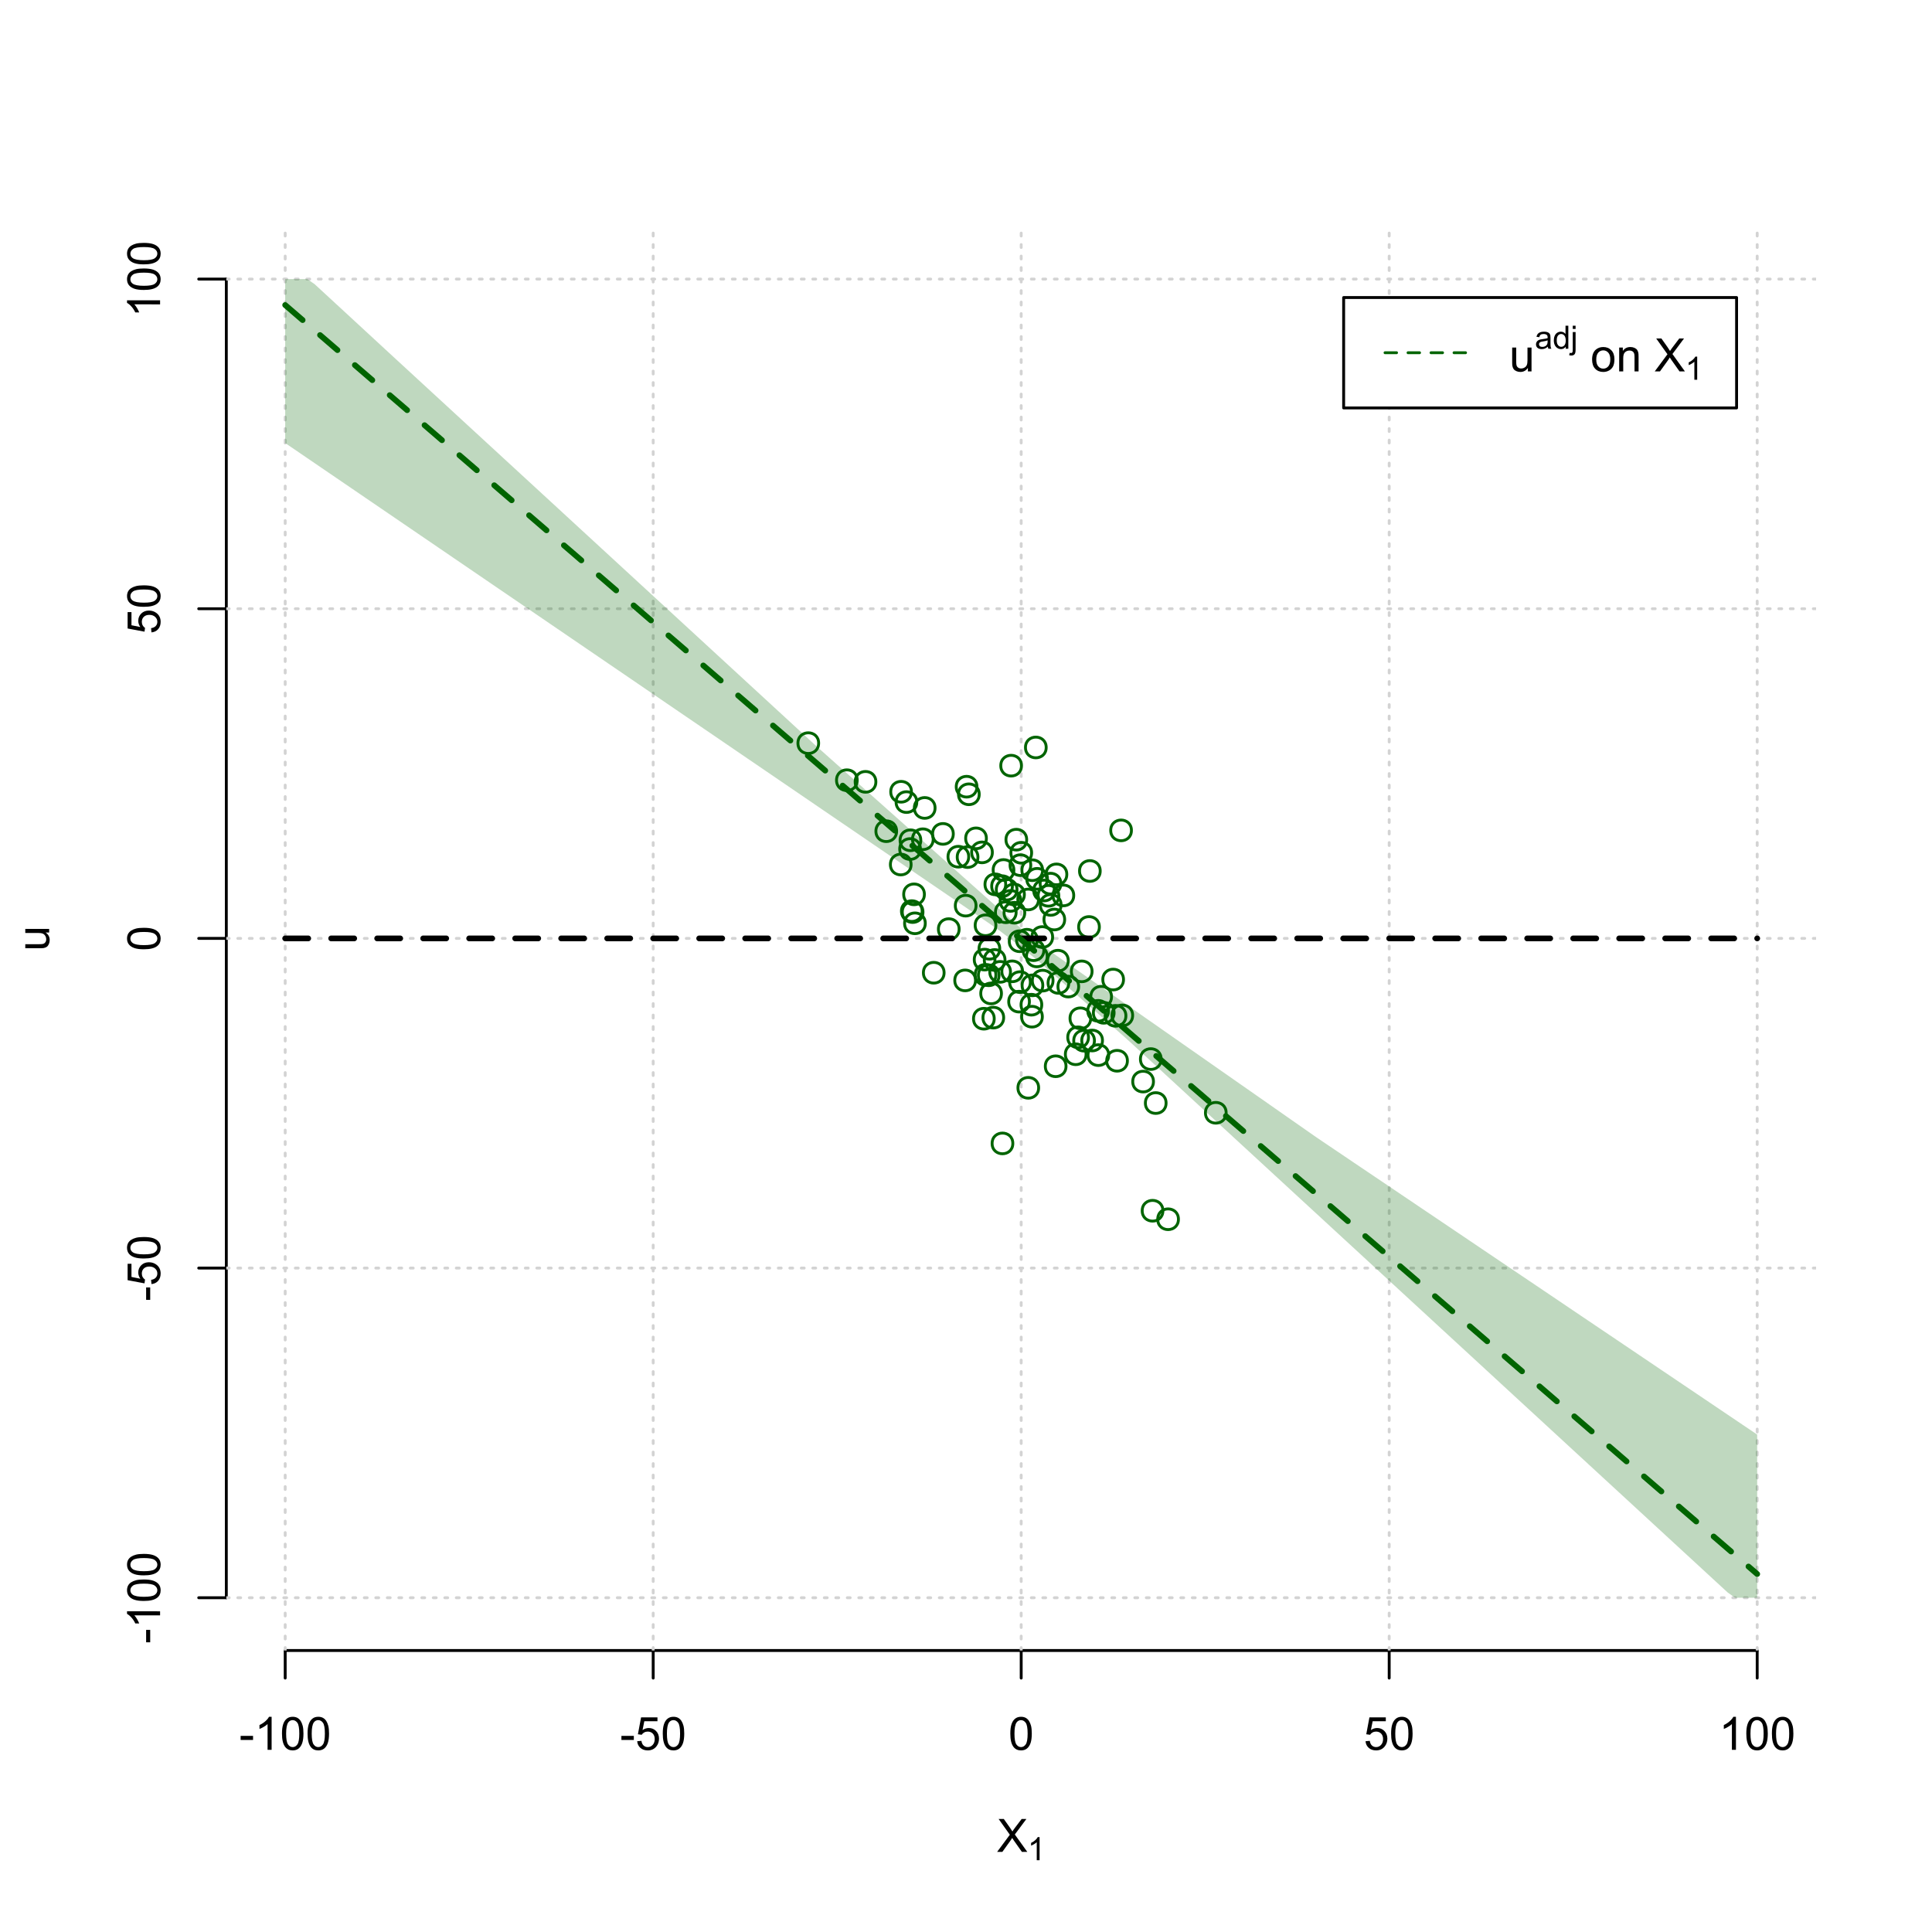 <?xml version="1.0" encoding="UTF-8"?>
<svg xmlns="http://www.w3.org/2000/svg" xmlns:xlink="http://www.w3.org/1999/xlink" width="504pt" height="504pt" viewBox="0 0 504 504" version="1.1">
<defs>
<g>
<symbol overflow="visible" id="glyph0-0">
<path style="stroke:none;" d="M 1.5 0 L 1.5 -7.5 L 7.5 -7.5 L 7.5 0 Z M 1.688 -0.188 L 7.312 -0.188 L 7.312 -7.312 L 1.688 -7.312 Z M 1.688 -0.188 "/>
</symbol>
<symbol overflow="visible" id="glyph0-1">
<path style="stroke:none;" d="M 0.055 0 L 3.375 -4.477 L 0.445 -8.59 L 1.797 -8.59 L 3.359 -6.387 C 3.68 -5.93 3.91 -5.578 4.047 -5.332 C 4.238 -5.645 4.465 -5.969 4.727 -6.312 L 6.457 -8.59 L 7.695 -8.59 L 4.676 -4.539 L 7.93 0 L 6.523 0 L 4.359 -3.062 C 4.238 -3.238 4.113 -3.43 3.984 -3.641 C 3.789 -3.324 3.652 -3.109 3.574 -2.992 L 1.418 0 Z M 0.055 0 "/>
</symbol>
<symbol overflow="visible" id="glyph0-2">
<path style="stroke:none;" d="M 0.383 -2.578 L 0.383 -3.641 L 3.621 -3.641 L 3.621 -2.578 Z M 0.383 -2.578 "/>
</symbol>
<symbol overflow="visible" id="glyph0-3">
<path style="stroke:none;" d="M 4.469 0 L 3.414 0 L 3.414 -6.719 C 3.16 -6.477 2.828 -6.234 2.414 -5.996 C 2 -5.75 1.629 -5.57 1.305 -5.449 L 1.305 -6.469 C 1.895 -6.742 2.41 -7.078 2.852 -7.477 C 3.293 -7.871 3.605 -8.254 3.789 -8.625 L 4.469 -8.625 Z M 4.469 0 "/>
</symbol>
<symbol overflow="visible" id="glyph0-4">
<path style="stroke:none;" d="M 0.5 -4.234 C 0.496 -5.246 0.602 -6.062 0.812 -6.688 C 1.02 -7.305 1.328 -7.785 1.742 -8.121 C 2.148 -8.457 2.668 -8.625 3.297 -8.625 C 3.758 -8.625 4.164 -8.531 4.512 -8.348 C 4.855 -8.16 5.141 -7.891 5.371 -7.543 C 5.594 -7.191 5.773 -6.766 5.906 -6.266 C 6.035 -5.762 6.098 -5.086 6.102 -4.234 C 6.098 -3.227 5.996 -2.414 5.789 -1.797 C 5.578 -1.176 5.266 -0.695 4.859 -0.359 C 4.445 -0.02 3.926 0.145 3.297 0.148 C 2.465 0.145 1.816 -0.148 1.348 -0.742 C 0.781 -1.457 0.496 -2.621 0.5 -4.234 Z M 1.582 -4.234 C 1.582 -2.824 1.746 -1.887 2.074 -1.418 C 2.402 -0.949 2.809 -0.715 3.297 -0.719 C 3.777 -0.715 4.184 -0.949 4.52 -1.422 C 4.848 -1.887 5.016 -2.824 5.016 -4.234 C 5.016 -5.648 4.848 -6.59 4.52 -7.055 C 4.184 -7.516 3.773 -7.746 3.289 -7.75 C 2.801 -7.746 2.414 -7.543 2.125 -7.137 C 1.762 -6.613 1.582 -5.645 1.582 -4.234 Z M 1.582 -4.234 "/>
</symbol>
<symbol overflow="visible" id="glyph0-5">
<path style="stroke:none;" d="M 0.5 -2.25 L 1.605 -2.344 C 1.684 -1.805 1.871 -1.398 2.176 -1.125 C 2.473 -0.852 2.836 -0.715 3.258 -0.719 C 3.766 -0.715 4.195 -0.906 4.547 -1.293 C 4.898 -1.672 5.074 -2.18 5.074 -2.82 C 5.074 -3.414 4.902 -3.891 4.566 -4.242 C 4.227 -4.59 3.785 -4.762 3.242 -4.766 C 2.898 -4.762 2.594 -4.684 2.32 -4.531 C 2.047 -4.375 1.832 -4.176 1.676 -3.93 L 0.688 -4.062 L 1.516 -8.473 L 5.789 -8.473 L 5.789 -7.465 L 2.359 -7.465 L 1.898 -5.156 C 2.414 -5.516 2.953 -5.695 3.523 -5.695 C 4.27 -5.695 4.902 -5.434 5.422 -4.914 C 5.934 -4.395 6.191 -3.727 6.195 -2.914 C 6.191 -2.133 5.965 -1.461 5.516 -0.898 C 4.961 -0.199 4.211 0.145 3.258 0.148 C 2.477 0.145 1.836 -0.07 1.344 -0.508 C 0.844 -0.941 0.562 -1.523 0.5 -2.25 Z M 0.5 -2.25 "/>
</symbol>
<symbol overflow="visible" id="glyph0-6">
<path style="stroke:none;" d="M 4.867 0 L 4.867 -0.914 C 4.379 -0.211 3.723 0.141 2.895 0.141 C 2.527 0.141 2.184 0.07 1.867 -0.07 C 1.547 -0.211 1.309 -0.387 1.156 -0.602 C 1 -0.812 0.895 -1.074 0.832 -1.383 C 0.785 -1.59 0.762 -1.918 0.766 -2.367 L 0.766 -6.223 L 1.82 -6.223 L 1.82 -2.773 C 1.816 -2.219 1.84 -1.848 1.887 -1.656 C 1.949 -1.379 2.09 -1.16 2.309 -1.004 C 2.523 -0.84 2.789 -0.762 3.105 -0.766 C 3.418 -0.762 3.715 -0.844 3.996 -1.008 C 4.273 -1.172 4.469 -1.391 4.586 -1.672 C 4.699 -1.949 4.758 -2.355 4.758 -2.891 L 4.758 -6.223 L 5.812 -6.223 L 5.812 0 Z M 4.867 0 "/>
</symbol>
<symbol overflow="visible" id="glyph0-7">
<path style="stroke:none;" d=""/>
</symbol>
<symbol overflow="visible" id="glyph0-8">
<path style="stroke:none;" d="M 0.398 -3.109 C 0.398 -4.262 0.719 -5.117 1.359 -5.672 C 1.895 -6.133 2.547 -6.363 3.316 -6.363 C 4.172 -6.363 4.871 -6.082 5.414 -5.52 C 5.953 -4.957 6.223 -4.184 6.227 -3.199 C 6.223 -2.398 6.102 -1.766 5.867 -1.309 C 5.625 -0.848 5.277 -0.492 4.82 -0.238 C 4.359 0.016 3.859 0.141 3.316 0.141 C 2.441 0.141 1.734 -0.137 1.203 -0.695 C 0.664 -1.254 0.398 -2.059 0.398 -3.109 Z M 1.484 -3.109 C 1.48 -2.309 1.656 -1.711 2.004 -1.32 C 2.348 -0.922 2.785 -0.727 3.316 -0.727 C 3.84 -0.727 4.273 -0.926 4.621 -1.324 C 4.969 -1.723 5.145 -2.328 5.145 -3.148 C 5.145 -3.914 4.969 -4.496 4.617 -4.895 C 4.266 -5.289 3.832 -5.488 3.316 -5.492 C 2.785 -5.488 2.348 -5.293 2.004 -4.898 C 1.656 -4.5 1.48 -3.902 1.484 -3.109 Z M 1.484 -3.109 "/>
</symbol>
<symbol overflow="visible" id="glyph0-9">
<path style="stroke:none;" d="M 0.789 0 L 0.789 -6.223 L 1.742 -6.223 L 1.742 -5.336 C 2.195 -6.02 2.855 -6.363 3.719 -6.363 C 4.09 -6.363 4.434 -6.293 4.754 -6.16 C 5.066 -6.023 5.305 -5.848 5.461 -5.633 C 5.617 -5.41 5.727 -5.152 5.789 -4.852 C 5.828 -4.656 5.848 -4.312 5.848 -3.828 L 5.848 0 L 4.793 0 L 4.793 -3.785 C 4.793 -4.215 4.75 -4.535 4.668 -4.75 C 4.586 -4.961 4.441 -5.129 4.234 -5.258 C 4.023 -5.383 3.777 -5.449 3.5 -5.449 C 3.047 -5.449 2.66 -5.305 2.332 -5.02 C 2.004 -4.734 1.84 -4.195 1.844 -3.398 L 1.844 0 Z M 0.789 0 "/>
</symbol>
<symbol overflow="visible" id="glyph1-0">
<path style="stroke:none;" d="M 1.051 0 L 1.051 -5.25 L 5.25 -5.25 L 5.25 0 Z M 1.18 -0.133 L 5.117 -0.133 L 5.117 -5.117 L 1.18 -5.117 Z M 1.18 -0.133 "/>
</symbol>
<symbol overflow="visible" id="glyph1-1">
<path style="stroke:none;" d="M 3.129 0 L 2.391 0 L 2.391 -4.703 C 2.211 -4.531 1.977 -4.363 1.691 -4.195 C 1.398 -4.023 1.141 -3.895 0.914 -3.812 L 0.914 -4.527 C 1.328 -4.719 1.688 -4.953 1.996 -5.234 C 2.305 -5.508 2.523 -5.777 2.652 -6.039 L 3.129 -6.039 Z M 3.129 0 "/>
</symbol>
<symbol overflow="visible" id="glyph1-2">
<path style="stroke:none;" d="M 3.395 -0.539 C 3.117 -0.305 2.855 -0.137 2.605 -0.043 C 2.352 0.051 2.082 0.094 1.793 0.098 C 1.312 0.094 0.941 -0.02 0.688 -0.25 C 0.43 -0.48 0.305 -0.781 0.305 -1.148 C 0.305 -1.359 0.352 -1.551 0.449 -1.73 C 0.543 -1.902 0.668 -2.047 0.828 -2.156 C 0.984 -2.262 1.164 -2.34 1.363 -2.398 C 1.504 -2.434 1.723 -2.473 2.02 -2.512 C 2.609 -2.578 3.047 -2.664 3.336 -2.766 C 3.336 -2.867 3.34 -2.93 3.34 -2.957 C 3.34 -3.258 3.27 -3.469 3.129 -3.594 C 2.941 -3.758 2.66 -3.844 2.289 -3.844 C 1.941 -3.844 1.684 -3.781 1.52 -3.66 C 1.348 -3.535 1.227 -3.32 1.152 -3.016 L 0.43 -3.113 C 0.492 -3.418 0.602 -3.668 0.754 -3.863 C 0.902 -4.051 1.121 -4.199 1.406 -4.301 C 1.688 -4.402 2.016 -4.453 2.395 -4.453 C 2.766 -4.453 3.066 -4.406 3.301 -4.32 C 3.527 -4.23 3.699 -4.121 3.812 -3.992 C 3.918 -3.855 3.996 -3.691 4.043 -3.492 C 4.066 -3.363 4.078 -3.133 4.082 -2.809 L 4.082 -1.824 C 4.078 -1.137 4.094 -0.703 4.129 -0.523 C 4.156 -0.336 4.219 -0.164 4.316 0 L 3.543 0 C 3.465 -0.152 3.414 -0.332 3.395 -0.539 Z M 3.336 -2.188 C 3.062 -2.074 2.66 -1.98 2.129 -1.906 C 1.82 -1.859 1.605 -1.812 1.484 -1.758 C 1.355 -1.703 1.258 -1.621 1.191 -1.52 C 1.121 -1.41 1.09 -1.293 1.09 -1.168 C 1.09 -0.969 1.164 -0.805 1.312 -0.676 C 1.461 -0.543 1.68 -0.48 1.969 -0.48 C 2.25 -0.48 2.5 -0.539 2.727 -0.664 C 2.945 -0.785 3.109 -0.957 3.215 -1.176 C 3.293 -1.34 3.332 -1.586 3.336 -1.914 Z M 3.336 -2.188 "/>
</symbol>
<symbol overflow="visible" id="glyph1-3">
<path style="stroke:none;" d="M 3.379 0 L 3.379 -0.551 C 3.102 -0.121 2.695 0.094 2.16 0.098 C 1.812 0.094 1.492 0 1.203 -0.188 C 0.906 -0.379 0.68 -0.645 0.523 -0.988 C 0.359 -1.328 0.281 -1.723 0.285 -2.172 C 0.281 -2.605 0.355 -3 0.504 -3.355 C 0.648 -3.707 0.863 -3.977 1.156 -4.168 C 1.441 -4.355 1.766 -4.453 2.129 -4.453 C 2.387 -4.453 2.621 -4.395 2.828 -4.285 C 3.031 -4.172 3.199 -4.031 3.332 -3.855 L 3.332 -6.012 L 4.066 -6.012 L 4.066 0 Z M 1.047 -2.172 C 1.043 -1.613 1.16 -1.195 1.398 -0.922 C 1.629 -0.641 1.906 -0.504 2.23 -0.508 C 2.551 -0.504 2.824 -0.637 3.051 -0.902 C 3.273 -1.168 3.387 -1.57 3.391 -2.113 C 3.387 -2.707 3.273 -3.145 3.047 -3.426 C 2.816 -3.703 2.531 -3.844 2.199 -3.844 C 1.867 -3.844 1.594 -3.707 1.375 -3.441 C 1.152 -3.168 1.043 -2.746 1.047 -2.172 Z M 1.047 -2.172 "/>
</symbol>
<symbol overflow="visible" id="glyph1-4">
<path style="stroke:none;" d="M 0.551 -5.156 L 0.551 -6.012 L 1.289 -6.012 L 1.289 -5.156 Z M -0.387 1.691 L -0.246 1.062 C -0.098 1.098 0.016 1.117 0.102 1.121 C 0.25 1.117 0.363 1.066 0.438 0.969 C 0.512 0.867 0.551 0.621 0.551 0.223 L 0.551 -4.355 L 1.289 -4.355 L 1.289 0.238 C 1.289 0.773 1.219 1.148 1.078 1.359 C 0.898 1.633 0.602 1.77 0.191 1.77 C -0.008 1.77 -0.199 1.742 -0.387 1.691 Z M -0.387 1.691 "/>
</symbol>
<symbol overflow="visible" id="glyph2-0">
<path style="stroke:none;" d="M 0 -1.5 L -7.5 -1.5 L -7.5 -7.5 L 0 -7.5 Z M -0.188 -1.688 L -0.188 -7.312 L -7.312 -7.312 L -7.312 -1.688 Z M -0.188 -1.688 "/>
</symbol>
<symbol overflow="visible" id="glyph2-1">
<path style="stroke:none;" d="M 0 -4.867 L -0.914 -4.867 C -0.211 -4.379 0.141 -3.723 0.141 -2.895 C 0.141 -2.527 0.07 -2.184 -0.07 -1.867 C -0.211 -1.547 -0.387 -1.309 -0.598 -1.156 C -0.809 -1 -1.07 -0.895 -1.383 -0.832 C -1.59 -0.789 -1.918 -0.766 -2.367 -0.77 L -6.223 -0.77 L -6.223 -1.824 L -2.773 -1.824 C -2.219 -1.82 -1.848 -1.844 -1.656 -1.887 C -1.379 -1.949 -1.16 -2.09 -1.004 -2.309 C -0.84 -2.523 -0.762 -2.789 -0.766 -3.105 C -0.762 -3.418 -0.844 -3.715 -1.008 -3.996 C -1.172 -4.273 -1.391 -4.469 -1.672 -4.586 C -1.945 -4.699 -2.352 -4.758 -2.887 -4.758 L -6.223 -4.758 L -6.223 -5.812 L 0 -5.812 Z M 0 -4.867 "/>
</symbol>
<symbol overflow="visible" id="glyph2-2">
<path style="stroke:none;" d="M -2.578 -0.383 L -3.641 -0.383 L -3.641 -3.621 L -2.578 -3.621 Z M -2.578 -0.383 "/>
</symbol>
<symbol overflow="visible" id="glyph2-3">
<path style="stroke:none;" d="M 0 -4.469 L 0 -3.414 L -6.719 -3.418 C -6.477 -3.16 -6.234 -2.828 -5.996 -2.418 C -5.75 -2.004 -5.57 -1.633 -5.449 -1.309 L -6.469 -1.309 C -6.742 -1.895 -7.078 -2.41 -7.477 -2.852 C -7.871 -3.293 -8.254 -3.605 -8.625 -3.793 L -8.625 -4.473 Z M 0 -4.469 "/>
</symbol>
<symbol overflow="visible" id="glyph2-4">
<path style="stroke:none;" d="M -4.234 -0.5 C -5.246 -0.496 -6.062 -0.602 -6.688 -0.812 C -7.305 -1.02 -7.785 -1.328 -8.121 -1.742 C -8.457 -2.152 -8.625 -2.672 -8.625 -3.301 C -8.625 -3.758 -8.531 -4.164 -8.348 -4.512 C -8.16 -4.859 -7.891 -5.145 -7.543 -5.371 C -7.191 -5.594 -6.766 -5.773 -6.266 -5.906 C -5.762 -6.035 -5.086 -6.098 -4.234 -6.102 C -3.223 -6.098 -2.41 -5.996 -1.793 -5.789 C -1.176 -5.578 -0.695 -5.266 -0.359 -4.859 C -0.02 -4.445 0.145 -3.926 0.148 -3.297 C 0.145 -2.465 -0.148 -1.816 -0.742 -1.348 C -1.457 -0.781 -2.621 -0.496 -4.234 -0.5 Z M -4.234 -1.582 C -2.824 -1.582 -1.887 -1.746 -1.418 -2.074 C -0.949 -2.402 -0.715 -2.809 -0.719 -3.297 C -0.715 -3.777 -0.949 -4.184 -1.422 -4.52 C -1.887 -4.848 -2.824 -5.016 -4.234 -5.016 C -5.648 -5.016 -6.59 -4.848 -7.055 -4.52 C -7.516 -4.188 -7.746 -3.777 -7.75 -3.289 C -7.746 -2.801 -7.543 -2.414 -7.137 -2.129 C -6.613 -1.762 -5.645 -1.582 -4.234 -1.582 Z M -4.234 -1.582 "/>
</symbol>
<symbol overflow="visible" id="glyph2-5">
<path style="stroke:none;" d="M -2.25 -0.5 L -2.344 -1.605 C -1.805 -1.684 -1.398 -1.871 -1.125 -2.176 C -0.852 -2.473 -0.715 -2.836 -0.719 -3.258 C -0.715 -3.766 -0.906 -4.195 -1.293 -4.547 C -1.672 -4.898 -2.18 -5.074 -2.816 -5.074 C -3.414 -5.074 -3.891 -4.902 -4.242 -4.566 C -4.59 -4.227 -4.762 -3.785 -4.766 -3.242 C -4.762 -2.898 -4.684 -2.594 -4.531 -2.32 C -4.375 -2.047 -4.176 -1.832 -3.93 -1.676 L -4.062 -0.688 L -8.473 -1.52 L -8.473 -5.789 L -7.465 -5.789 L -7.465 -2.363 L -5.156 -1.898 C -5.516 -2.414 -5.695 -2.953 -5.695 -3.523 C -5.695 -4.27 -5.434 -4.902 -4.914 -5.422 C -4.395 -5.934 -3.727 -6.191 -2.91 -6.195 C -2.133 -6.191 -1.461 -5.965 -0.895 -5.516 C -0.199 -4.961 0.145 -4.211 0.148 -3.258 C 0.145 -2.477 -0.07 -1.836 -0.508 -1.344 C -0.941 -0.848 -1.523 -0.566 -2.25 -0.5 Z M -2.25 -0.5 "/>
</symbol>
</g>
<clipPath id="clip1">
  <path d="M 74 59.039 L 75 59.039 L 75 430.559 L 74 430.559 Z M 74 59.039 "/>
</clipPath>
<clipPath id="clip2">
  <path d="M 170 59.039 L 171 59.039 L 171 430.559 L 170 430.559 Z M 170 59.039 "/>
</clipPath>
<clipPath id="clip3">
  <path d="M 266 59.039 L 267 59.039 L 267 430.559 L 266 430.559 Z M 266 59.039 "/>
</clipPath>
<clipPath id="clip4">
  <path d="M 362 59.039 L 363 59.039 L 363 430.559 L 362 430.559 Z M 362 59.039 "/>
</clipPath>
<clipPath id="clip5">
  <path d="M 458 59.039 L 459 59.039 L 459 430.559 L 458 430.559 Z M 458 59.039 "/>
</clipPath>
<clipPath id="clip6">
  <path d="M 59.039 416 L 473.758 416 L 473.758 418 L 59.039 418 Z M 59.039 416 "/>
</clipPath>
<clipPath id="clip7">
  <path d="M 59.039 330 L 473.758 330 L 473.758 332 L 59.039 332 Z M 59.039 330 "/>
</clipPath>
<clipPath id="clip8">
  <path d="M 59.039 244 L 473.758 244 L 473.758 246 L 59.039 246 Z M 59.039 244 "/>
</clipPath>
<clipPath id="clip9">
  <path d="M 59.039 158 L 473.758 158 L 473.758 160 L 59.039 160 Z M 59.039 158 "/>
</clipPath>
<clipPath id="clip10">
  <path d="M 59.039 72 L 473.758 72 L 473.758 74 L 59.039 74 Z M 59.039 72 "/>
</clipPath>
</defs>
<g id="surface936">
<rect x="0" y="0" width="504" height="504" style="fill:rgb(100%,100%,100%);fill-opacity:1;stroke:none;"/>
<g style="fill:rgb(0%,0%,0%);fill-opacity:1;">
  <use xlink:href="#glyph0-1" x="260.062" y="483.102"/>
</g>
<g style="fill:rgb(0%,0%,0%);fill-opacity:1;">
  <use xlink:href="#glyph1-1" x="268.066" y="485.281"/>
</g>
<g style="fill:rgb(0%,0%,0%);fill-opacity:1;">
  <use xlink:href="#glyph2-1" x="12.82" y="248.137"/>
</g>
<path style="fill:none;stroke-width:0.75;stroke-linecap:round;stroke-linejoin:round;stroke:rgb(0%,0%,0%);stroke-opacity:1;stroke-miterlimit:10;" d="M 74.398 430.559 L 458.398 430.559 "/>
<path style="fill:none;stroke-width:0.75;stroke-linecap:round;stroke-linejoin:round;stroke:rgb(0%,0%,0%);stroke-opacity:1;stroke-miterlimit:10;" d="M 74.398 430.559 L 74.398 437.762 "/>
<path style="fill:none;stroke-width:0.75;stroke-linecap:round;stroke-linejoin:round;stroke:rgb(0%,0%,0%);stroke-opacity:1;stroke-miterlimit:10;" d="M 170.398 430.559 L 170.398 437.762 "/>
<path style="fill:none;stroke-width:0.75;stroke-linecap:round;stroke-linejoin:round;stroke:rgb(0%,0%,0%);stroke-opacity:1;stroke-miterlimit:10;" d="M 266.398 430.559 L 266.398 437.762 "/>
<path style="fill:none;stroke-width:0.75;stroke-linecap:round;stroke-linejoin:round;stroke:rgb(0%,0%,0%);stroke-opacity:1;stroke-miterlimit:10;" d="M 362.398 430.559 L 362.398 437.762 "/>
<path style="fill:none;stroke-width:0.75;stroke-linecap:round;stroke-linejoin:round;stroke:rgb(0%,0%,0%);stroke-opacity:1;stroke-miterlimit:10;" d="M 458.398 430.559 L 458.398 437.762 "/>
<g style="fill:rgb(0%,0%,0%);fill-opacity:1;">
  <use xlink:href="#glyph0-2" x="62.391" y="456.48"/>
  <use xlink:href="#glyph0-3" x="66.387" y="456.48"/>
  <use xlink:href="#glyph0-4" x="73.061" y="456.48"/>
  <use xlink:href="#glyph0-4" x="79.734" y="456.48"/>
</g>
<g style="fill:rgb(0%,0%,0%);fill-opacity:1;">
  <use xlink:href="#glyph0-2" x="161.727" y="456.48"/>
  <use xlink:href="#glyph0-5" x="165.723" y="456.48"/>
  <use xlink:href="#glyph0-4" x="172.396" y="456.48"/>
</g>
<g style="fill:rgb(0%,0%,0%);fill-opacity:1;">
  <use xlink:href="#glyph0-4" x="263.062" y="456.48"/>
</g>
<g style="fill:rgb(0%,0%,0%);fill-opacity:1;">
  <use xlink:href="#glyph0-5" x="355.727" y="456.48"/>
  <use xlink:href="#glyph0-4" x="362.4" y="456.48"/>
</g>
<g style="fill:rgb(0%,0%,0%);fill-opacity:1;">
  <use xlink:href="#glyph0-3" x="448.387" y="456.48"/>
  <use xlink:href="#glyph0-4" x="455.061" y="456.48"/>
  <use xlink:href="#glyph0-4" x="461.734" y="456.48"/>
</g>
<path style="fill:none;stroke-width:0.75;stroke-linecap:round;stroke-linejoin:round;stroke:rgb(0%,0%,0%);stroke-opacity:1;stroke-miterlimit:10;" d="M 59.039 416.801 L 59.039 72.801 "/>
<path style="fill:none;stroke-width:0.75;stroke-linecap:round;stroke-linejoin:round;stroke:rgb(0%,0%,0%);stroke-opacity:1;stroke-miterlimit:10;" d="M 59.039 416.801 L 51.84 416.801 "/>
<path style="fill:none;stroke-width:0.75;stroke-linecap:round;stroke-linejoin:round;stroke:rgb(0%,0%,0%);stroke-opacity:1;stroke-miterlimit:10;" d="M 59.039 330.801 L 51.84 330.801 "/>
<path style="fill:none;stroke-width:0.75;stroke-linecap:round;stroke-linejoin:round;stroke:rgb(0%,0%,0%);stroke-opacity:1;stroke-miterlimit:10;" d="M 59.039 244.801 L 51.84 244.801 "/>
<path style="fill:none;stroke-width:0.75;stroke-linecap:round;stroke-linejoin:round;stroke:rgb(0%,0%,0%);stroke-opacity:1;stroke-miterlimit:10;" d="M 59.039 158.801 L 51.84 158.801 "/>
<path style="fill:none;stroke-width:0.75;stroke-linecap:round;stroke-linejoin:round;stroke:rgb(0%,0%,0%);stroke-opacity:1;stroke-miterlimit:10;" d="M 59.039 72.801 L 51.84 72.801 "/>
<g style="fill:rgb(0%,0%,0%);fill-opacity:1;">
  <use xlink:href="#glyph2-2" x="41.762" y="428.809"/>
  <use xlink:href="#glyph2-3" x="41.762" y="424.812"/>
  <use xlink:href="#glyph2-4" x="41.762" y="418.139"/>
  <use xlink:href="#glyph2-4" x="41.762" y="411.465"/>
</g>
<g style="fill:rgb(0%,0%,0%);fill-opacity:1;">
  <use xlink:href="#glyph2-2" x="41.762" y="339.473"/>
  <use xlink:href="#glyph2-5" x="41.762" y="335.477"/>
  <use xlink:href="#glyph2-4" x="41.762" y="328.803"/>
</g>
<g style="fill:rgb(0%,0%,0%);fill-opacity:1;">
  <use xlink:href="#glyph2-4" x="41.762" y="248.137"/>
</g>
<g style="fill:rgb(0%,0%,0%);fill-opacity:1;">
  <use xlink:href="#glyph2-5" x="41.762" y="165.473"/>
  <use xlink:href="#glyph2-4" x="41.762" y="158.799"/>
</g>
<g style="fill:rgb(0%,0%,0%);fill-opacity:1;">
  <use xlink:href="#glyph2-3" x="41.762" y="82.812"/>
  <use xlink:href="#glyph2-4" x="41.762" y="76.139"/>
  <use xlink:href="#glyph2-4" x="41.762" y="69.465"/>
</g>
<g clip-path="url(#clip1)" clip-rule="nonzero">
<path style="fill:none;stroke-width:0.75;stroke-linecap:round;stroke-linejoin:round;stroke:rgb(82.745%,82.745%,82.745%);stroke-opacity:1;stroke-dasharray:0.75,2.25;stroke-miterlimit:10;" d="M 74.398 430.559 L 74.398 59.039 "/>
</g>
<g clip-path="url(#clip2)" clip-rule="nonzero">
<path style="fill:none;stroke-width:0.75;stroke-linecap:round;stroke-linejoin:round;stroke:rgb(82.745%,82.745%,82.745%);stroke-opacity:1;stroke-dasharray:0.75,2.25;stroke-miterlimit:10;" d="M 170.398 430.559 L 170.398 59.039 "/>
</g>
<g clip-path="url(#clip3)" clip-rule="nonzero">
<path style="fill:none;stroke-width:0.75;stroke-linecap:round;stroke-linejoin:round;stroke:rgb(82.745%,82.745%,82.745%);stroke-opacity:1;stroke-dasharray:0.75,2.25;stroke-miterlimit:10;" d="M 266.398 430.559 L 266.398 59.039 "/>
</g>
<g clip-path="url(#clip4)" clip-rule="nonzero">
<path style="fill:none;stroke-width:0.75;stroke-linecap:round;stroke-linejoin:round;stroke:rgb(82.745%,82.745%,82.745%);stroke-opacity:1;stroke-dasharray:0.75,2.25;stroke-miterlimit:10;" d="M 362.398 430.559 L 362.398 59.039 "/>
</g>
<g clip-path="url(#clip5)" clip-rule="nonzero">
<path style="fill:none;stroke-width:0.75;stroke-linecap:round;stroke-linejoin:round;stroke:rgb(82.745%,82.745%,82.745%);stroke-opacity:1;stroke-dasharray:0.75,2.25;stroke-miterlimit:10;" d="M 458.398 430.559 L 458.398 59.039 "/>
</g>
<g clip-path="url(#clip6)" clip-rule="nonzero">
<path style="fill:none;stroke-width:0.75;stroke-linecap:round;stroke-linejoin:round;stroke:rgb(82.745%,82.745%,82.745%);stroke-opacity:1;stroke-dasharray:0.75,2.25;stroke-miterlimit:10;" d="M 59.039 416.801 L 473.762 416.801 "/>
</g>
<g clip-path="url(#clip7)" clip-rule="nonzero">
<path style="fill:none;stroke-width:0.75;stroke-linecap:round;stroke-linejoin:round;stroke:rgb(82.745%,82.745%,82.745%);stroke-opacity:1;stroke-dasharray:0.75,2.25;stroke-miterlimit:10;" d="M 59.039 330.801 L 473.762 330.801 "/>
</g>
<g clip-path="url(#clip8)" clip-rule="nonzero">
<path style="fill:none;stroke-width:0.75;stroke-linecap:round;stroke-linejoin:round;stroke:rgb(82.745%,82.745%,82.745%);stroke-opacity:1;stroke-dasharray:0.75,2.25;stroke-miterlimit:10;" d="M 59.039 244.801 L 473.762 244.801 "/>
</g>
<g clip-path="url(#clip9)" clip-rule="nonzero">
<path style="fill:none;stroke-width:0.75;stroke-linecap:round;stroke-linejoin:round;stroke:rgb(82.745%,82.745%,82.745%);stroke-opacity:1;stroke-dasharray:0.75,2.25;stroke-miterlimit:10;" d="M 59.039 158.801 L 473.762 158.801 "/>
</g>
<g clip-path="url(#clip10)" clip-rule="nonzero">
<path style="fill:none;stroke-width:0.75;stroke-linecap:round;stroke-linejoin:round;stroke:rgb(82.745%,82.745%,82.745%);stroke-opacity:1;stroke-dasharray:0.75,2.25;stroke-miterlimit:10;" d="M 59.039 72.801 L 473.762 72.801 "/>
</g>
<path style=" stroke:none;fill-rule:nonzero;fill:rgb(0%,39.216%,0%);fill-opacity:0.251;" d="M 74.398 72.801 L 80.16 72.801 L 82.078 74.129 L 84 75.902 L 85.922 77.672 L 87.84 79.445 L 89.762 81.215 L 91.68 82.988 L 93.602 84.758 L 95.52 86.531 L 97.441 88.301 L 99.359 90.074 L 101.281 91.848 L 103.199 93.617 L 105.121 95.387 L 107.039 97.152 L 108.961 98.922 L 110.879 100.688 L 112.801 102.457 L 114.719 104.223 L 116.641 105.988 L 118.559 107.758 L 120.48 109.523 L 122.398 111.293 L 124.32 113.059 L 126.238 114.824 L 128.16 116.594 L 130.078 118.359 L 132 120.129 L 133.922 121.895 L 135.84 123.66 L 137.762 125.43 L 139.68 127.195 L 141.602 128.965 L 143.52 130.73 L 145.441 132.496 L 147.359 134.266 L 149.281 136.031 L 151.199 137.801 L 153.121 139.566 L 155.039 141.332 L 156.961 143.102 L 158.879 144.867 L 160.801 146.637 L 162.719 148.402 L 164.641 150.168 L 166.559 151.938 L 168.48 153.703 L 170.398 155.473 L 172.32 157.238 L 174.238 159.004 L 176.16 160.773 L 178.078 162.539 L 180 164.305 L 181.922 166.074 L 183.84 167.84 L 185.762 169.609 L 187.68 171.375 L 189.602 173.141 L 191.52 174.91 L 193.441 176.676 L 195.359 178.445 L 197.281 180.211 L 199.199 181.977 L 201.121 183.746 L 203.039 185.512 L 204.961 187.281 L 206.879 189.047 L 208.801 190.812 L 210.719 192.582 L 212.641 194.348 L 214.559 196.066 L 216.48 197.777 L 218.398 199.488 L 220.32 201.195 L 222.238 202.906 L 224.16 204.617 L 226.078 206.328 L 229.922 209.75 L 231.84 211.457 L 233.762 213.168 L 235.68 214.879 L 237.602 216.59 L 239.52 218.301 L 241.441 220.012 L 243.359 221.719 L 245.281 223.43 L 247.199 225.141 L 249.121 226.852 L 251.039 228.562 L 252.961 230.273 L 254.879 231.98 L 256.801 233.691 L 258.719 235.402 L 260.641 237.113 L 262.559 238.824 L 264.48 240.535 L 266.398 242.242 L 268.32 243.75 L 270.238 245.238 L 272.16 246.73 L 274.078 248.219 L 276 249.578 L 277.922 250.922 L 279.84 252.262 L 281.762 253.605 L 283.68 254.945 L 285.602 256.289 L 287.52 257.629 L 289.441 258.973 L 291.359 260.312 L 293.281 261.656 L 295.199 263 L 297.121 264.34 L 299.039 265.684 L 300.961 267.023 L 302.879 268.367 L 304.801 269.707 L 306.719 271.051 L 308.641 272.391 L 310.559 273.734 L 312.48 275.074 L 314.398 276.418 L 316.32 277.762 L 318.238 279.102 L 320.16 280.445 L 322.078 281.785 L 324 283.129 L 325.922 284.469 L 327.84 285.812 L 329.762 287.152 L 331.68 288.496 L 333.602 289.84 L 335.52 291.18 L 337.441 292.523 L 339.359 293.863 L 341.281 295.207 L 343.199 296.547 L 345.121 297.852 L 347.039 299.145 L 348.961 300.441 L 350.879 301.734 L 352.801 303.031 L 354.719 304.324 L 356.641 305.621 L 358.559 306.914 L 360.48 308.207 L 362.398 309.504 L 364.32 310.797 L 366.238 312.094 L 368.16 313.387 L 370.078 314.684 L 372 315.977 L 373.922 317.273 L 375.84 318.566 L 377.762 319.863 L 379.68 321.156 L 381.602 322.449 L 383.52 323.746 L 385.441 325.039 L 387.359 326.336 L 389.281 327.629 L 391.199 328.926 L 393.121 330.219 L 395.039 331.516 L 396.961 332.809 L 398.879 334.105 L 400.801 335.398 L 402.719 336.691 L 404.641 337.988 L 406.559 339.281 L 408.48 340.578 L 410.398 341.871 L 412.32 343.168 L 414.238 344.461 L 416.16 345.758 L 418.078 347.051 L 420 348.344 L 421.922 349.641 L 423.84 350.934 L 425.762 352.23 L 427.68 353.523 L 429.602 354.82 L 431.52 356.113 L 433.441 357.41 L 435.359 358.703 L 437.281 360 L 439.199 361.293 L 441.121 362.586 L 443.039 363.883 L 444.961 365.176 L 446.879 366.473 L 448.801 367.766 L 450.719 369.062 L 452.641 370.355 L 454.559 371.652 L 456.48 372.945 L 458.398 374.242 L 458.398 416.801 L 452.641 416.801 L 450.719 415.449 L 448.801 413.684 L 446.879 411.914 L 444.961 410.145 L 443.039 408.375 L 441.121 406.605 L 439.199 404.84 L 437.281 403.07 L 435.359 401.301 L 433.441 399.531 L 431.52 397.766 L 429.602 395.996 L 427.68 394.227 L 425.762 392.457 L 423.84 390.688 L 421.922 388.922 L 418.078 385.383 L 416.16 383.613 L 414.238 381.844 L 412.32 380.078 L 410.398 378.309 L 408.48 376.539 L 406.559 374.77 L 404.641 373.004 L 402.719 371.234 L 400.801 369.465 L 398.879 367.695 L 396.961 365.926 L 395.039 364.16 L 393.121 362.391 L 391.199 360.621 L 389.281 358.852 L 387.359 357.082 L 385.441 355.316 L 383.52 353.547 L 381.602 351.777 L 379.68 350.008 L 377.762 348.242 L 375.84 346.473 L 373.922 344.703 L 370.078 341.164 L 368.16 339.398 L 366.238 337.629 L 364.32 335.859 L 362.398 334.09 L 360.48 332.32 L 358.559 330.555 L 356.641 328.785 L 354.719 327.016 L 352.801 325.246 L 350.879 323.48 L 348.961 321.711 L 347.039 319.941 L 345.121 318.172 L 343.199 316.402 L 341.281 314.637 L 339.359 312.867 L 337.441 311.098 L 335.52 309.328 L 333.602 307.559 L 331.68 305.793 L 329.762 304.023 L 327.84 302.254 L 325.922 300.484 L 324 298.719 L 322.078 296.949 L 320.16 295.18 L 318.238 293.41 L 316.32 291.641 L 314.398 289.875 L 312.48 288.105 L 310.559 286.336 L 308.641 284.566 L 306.719 282.797 L 304.801 281.031 L 302.879 279.262 L 300.961 277.492 L 299.039 275.723 L 297.121 273.957 L 295.199 272.188 L 293.281 270.453 L 291.359 268.762 L 289.441 267.07 L 287.52 265.379 L 285.602 263.688 L 283.68 261.996 L 281.762 260.305 L 279.84 258.613 L 277.922 256.922 L 276 255.234 L 274.078 253.543 L 272.16 251.852 L 270.238 250.184 L 268.32 248.664 L 266.398 247.145 L 264.48 245.625 L 262.559 244.152 L 260.641 242.695 L 258.719 241.348 L 256.801 240.035 L 254.879 238.727 L 252.961 237.418 L 251.039 236.105 L 249.121 234.797 L 247.199 233.484 L 245.281 232.176 L 243.359 230.867 L 241.441 229.555 L 239.52 228.246 L 237.602 226.938 L 235.68 225.625 L 233.762 224.316 L 231.84 223.004 L 229.922 221.695 L 228 220.387 L 226.078 219.074 L 224.16 217.766 L 222.238 216.453 L 220.32 215.145 L 218.398 213.836 L 216.48 212.523 L 214.559 211.215 L 212.641 209.906 L 210.719 208.594 L 208.801 207.285 L 206.879 205.973 L 204.961 204.664 L 203.039 203.355 L 201.121 202.043 L 199.199 200.734 L 197.281 199.422 L 195.359 198.113 L 193.441 196.805 L 191.52 195.492 L 189.602 194.184 L 187.68 192.871 L 185.762 191.562 L 183.84 190.254 L 181.922 188.941 L 178.078 186.324 L 176.16 185.012 L 174.238 183.703 L 172.32 182.391 L 170.398 181.082 L 168.48 179.773 L 166.559 178.461 L 164.641 177.152 L 162.719 175.84 L 160.801 174.531 L 158.879 173.223 L 156.961 171.91 L 155.039 170.602 L 153.121 169.293 L 151.199 167.98 L 149.281 166.672 L 147.359 165.359 L 145.441 164.051 L 143.52 162.742 L 141.602 161.43 L 139.68 160.121 L 137.762 158.809 L 135.84 157.5 L 133.922 156.191 L 132 154.879 L 130.078 153.57 L 128.16 152.262 L 126.238 150.949 L 124.32 149.641 L 122.398 148.328 L 120.48 147.02 L 118.559 145.711 L 116.641 144.398 L 114.719 143.09 L 112.801 141.777 L 110.879 140.469 L 108.961 139.16 L 107.039 137.848 L 105.121 136.539 L 103.199 135.227 L 101.281 133.918 L 99.359 132.609 L 97.441 131.297 L 95.52 129.988 L 93.602 128.68 L 91.68 127.367 L 89.762 126.059 L 87.84 124.746 L 85.922 123.438 L 84 122.129 L 82.078 120.816 L 80.16 119.508 L 78.238 118.195 L 76.32 116.887 L 74.398 115.578 Z M 74.398 72.801 "/>
<path style="fill:none;stroke-width:0.75;stroke-linecap:round;stroke-linejoin:round;stroke:rgb(0%,39.216%,0%);stroke-opacity:1;stroke-miterlimit:10;" d="M 266.473 199.738 C 266.473 203.34 261.074 203.34 261.074 199.738 C 261.074 196.137 266.473 196.137 266.473 199.738 "/>
<path style="fill:none;stroke-width:0.75;stroke-linecap:round;stroke-linejoin:round;stroke:rgb(0%,39.216%,0%);stroke-opacity:1;stroke-miterlimit:10;" d="M 241.145 233.309 C 241.145 236.91 235.746 236.91 235.746 233.309 C 235.746 229.707 241.145 229.707 241.145 233.309 "/>
<path style="fill:none;stroke-width:0.75;stroke-linecap:round;stroke-linejoin:round;stroke:rgb(0%,39.216%,0%);stroke-opacity:1;stroke-miterlimit:10;" d="M 268.543 261.293 C 268.543 264.895 263.145 264.895 263.145 261.293 C 263.145 257.695 268.543 257.695 268.543 261.293 "/>
<path style="fill:none;stroke-width:0.75;stroke-linecap:round;stroke-linejoin:round;stroke:rgb(0%,39.216%,0%);stroke-opacity:1;stroke-miterlimit:10;" d="M 262.176 250.434 C 262.176 254.035 256.777 254.035 256.777 250.434 C 256.777 246.832 262.176 246.832 262.176 250.434 "/>
<path style="fill:none;stroke-width:0.75;stroke-linecap:round;stroke-linejoin:round;stroke:rgb(0%,39.216%,0%);stroke-opacity:1;stroke-miterlimit:10;" d="M 240.562 237.68 C 240.562 241.281 235.164 241.281 235.164 237.68 C 235.164 234.082 240.562 234.082 240.562 237.68 "/>
<path style="fill:none;stroke-width:0.75;stroke-linecap:round;stroke-linejoin:round;stroke:rgb(0%,39.216%,0%);stroke-opacity:1;stroke-miterlimit:10;" d="M 269.121 222.461 C 269.121 226.059 263.719 226.059 263.719 222.461 C 263.719 218.859 269.121 218.859 269.121 222.461 "/>
<path style="fill:none;stroke-width:0.75;stroke-linecap:round;stroke-linejoin:round;stroke:rgb(0%,39.216%,0%);stroke-opacity:1;stroke-miterlimit:10;" d="M 260.801 247.504 C 260.801 251.105 255.398 251.105 255.398 247.504 C 255.398 243.906 260.801 243.906 260.801 247.504 "/>
<path style="fill:none;stroke-width:0.75;stroke-linecap:round;stroke-linejoin:round;stroke:rgb(0%,39.216%,0%);stroke-opacity:1;stroke-miterlimit:10;" d="M 246.285 253.758 C 246.285 257.359 240.887 257.359 240.887 253.758 C 240.887 250.156 246.285 250.156 246.285 253.758 "/>
<path style="fill:none;stroke-width:0.75;stroke-linecap:round;stroke-linejoin:round;stroke:rgb(0%,39.216%,0%);stroke-opacity:1;stroke-miterlimit:10;" d="M 260.625 254.418 C 260.625 258.02 255.227 258.02 255.227 254.418 C 255.227 250.82 260.625 250.82 260.625 254.418 "/>
<path style="fill:none;stroke-width:0.75;stroke-linecap:round;stroke-linejoin:round;stroke:rgb(0%,39.216%,0%);stroke-opacity:1;stroke-miterlimit:10;" d="M 287.012 227.215 C 287.012 230.816 281.613 230.816 281.613 227.215 C 281.613 223.613 287.012 223.613 287.012 227.215 "/>
<path style="fill:none;stroke-width:0.75;stroke-linecap:round;stroke-linejoin:round;stroke:rgb(0%,39.216%,0%);stroke-opacity:1;stroke-miterlimit:10;" d="M 268.789 256.207 C 268.789 259.805 263.387 259.805 263.387 256.207 C 263.387 252.605 268.789 252.605 268.789 256.207 "/>
<path style="fill:none;stroke-width:0.75;stroke-linecap:round;stroke-linejoin:round;stroke:rgb(0%,39.216%,0%);stroke-opacity:1;stroke-miterlimit:10;" d="M 240.207 219.199 C 240.207 222.801 234.805 222.801 234.805 219.199 C 234.805 215.602 240.207 215.602 240.207 219.199 "/>
<path style="fill:none;stroke-width:0.75;stroke-linecap:round;stroke-linejoin:round;stroke:rgb(0%,39.216%,0%);stroke-opacity:1;stroke-miterlimit:10;" d="M 259.555 250.332 C 259.555 253.934 254.156 253.934 254.156 250.332 C 254.156 246.73 259.555 246.73 259.555 250.332 "/>
<path style="fill:none;stroke-width:0.75;stroke-linecap:round;stroke-linejoin:round;stroke:rgb(0%,39.216%,0%);stroke-opacity:1;stroke-miterlimit:10;" d="M 240.113 221.488 C 240.113 225.09 234.711 225.09 234.711 221.488 C 234.711 217.887 240.113 217.887 240.113 221.488 "/>
<path style="fill:none;stroke-width:0.75;stroke-linecap:round;stroke-linejoin:round;stroke:rgb(0%,39.216%,0%);stroke-opacity:1;stroke-miterlimit:10;" d="M 295.156 216.621 C 295.156 220.223 289.754 220.223 289.754 216.621 C 289.754 213.023 295.156 213.023 295.156 216.621 "/>
<path style="fill:none;stroke-width:0.75;stroke-linecap:round;stroke-linejoin:round;stroke:rgb(0%,39.216%,0%);stroke-opacity:1;stroke-miterlimit:10;" d="M 264.105 231.172 C 264.105 234.773 258.703 234.773 258.703 231.172 C 258.703 227.574 264.105 227.574 264.105 231.172 "/>
<path style="fill:none;stroke-width:0.75;stroke-linecap:round;stroke-linejoin:round;stroke:rgb(0%,39.216%,0%);stroke-opacity:1;stroke-miterlimit:10;" d="M 278.676 250.613 C 278.676 254.211 273.277 254.211 273.277 250.613 C 273.277 247.012 278.676 247.012 278.676 250.613 "/>
<path style="fill:none;stroke-width:0.75;stroke-linecap:round;stroke-linejoin:round;stroke:rgb(0%,39.216%,0%);stroke-opacity:1;stroke-miterlimit:10;" d="M 273.254 229.254 C 273.254 232.855 267.855 232.855 267.855 229.254 C 267.855 225.656 273.254 225.656 273.254 229.254 "/>
<path style="fill:none;stroke-width:0.75;stroke-linecap:round;stroke-linejoin:round;stroke:rgb(0%,39.216%,0%);stroke-opacity:1;stroke-miterlimit:10;" d="M 272.031 257.047 C 272.031 260.648 266.633 260.648 266.633 257.047 C 266.633 253.445 272.031 253.445 272.031 257.047 "/>
<path style="fill:none;stroke-width:0.75;stroke-linecap:round;stroke-linejoin:round;stroke:rgb(0%,39.216%,0%);stroke-opacity:1;stroke-miterlimit:10;" d="M 295.469 264.887 C 295.469 268.488 290.066 268.488 290.066 264.887 C 290.066 261.285 295.469 261.285 295.469 264.887 "/>
<path style="fill:none;stroke-width:0.75;stroke-linecap:round;stroke-linejoin:round;stroke:rgb(0%,39.216%,0%);stroke-opacity:1;stroke-miterlimit:10;" d="M 304.195 287.75 C 304.195 291.352 298.797 291.352 298.797 287.75 C 298.797 284.152 304.195 284.152 304.195 287.75 "/>
<path style="fill:none;stroke-width:0.75;stroke-linecap:round;stroke-linejoin:round;stroke:rgb(0%,39.216%,0%);stroke-opacity:1;stroke-miterlimit:10;" d="M 276.211 233.684 C 276.211 237.285 270.812 237.285 270.812 233.684 C 270.812 230.082 276.211 230.082 276.211 233.684 "/>
<path style="fill:none;stroke-width:0.75;stroke-linecap:round;stroke-linejoin:round;stroke:rgb(0%,39.216%,0%);stroke-opacity:1;stroke-miterlimit:10;" d="M 270.914 234.648 C 270.914 238.246 265.516 238.246 265.516 234.648 C 265.516 231.047 270.914 231.047 270.914 234.648 "/>
<path style="fill:none;stroke-width:0.75;stroke-linecap:round;stroke-linejoin:round;stroke:rgb(0%,39.216%,0%);stroke-opacity:1;stroke-miterlimit:10;" d="M 239.164 209.238 C 239.164 212.84 233.766 212.84 233.766 209.238 C 233.766 205.641 239.164 205.641 239.164 209.238 "/>
<path style="fill:none;stroke-width:0.75;stroke-linecap:round;stroke-linejoin:round;stroke:rgb(0%,39.216%,0%);stroke-opacity:1;stroke-miterlimit:10;" d="M 250.203 242.379 C 250.203 245.98 244.805 245.98 244.805 242.379 C 244.805 238.781 250.203 238.781 250.203 242.379 "/>
<path style="fill:none;stroke-width:0.75;stroke-linecap:round;stroke-linejoin:round;stroke:rgb(0%,39.216%,0%);stroke-opacity:1;stroke-miterlimit:10;" d="M 278.09 278.156 C 278.09 281.754 272.691 281.754 272.691 278.156 C 272.691 274.555 278.09 274.555 278.09 278.156 "/>
<path style="fill:none;stroke-width:0.75;stroke-linecap:round;stroke-linejoin:round;stroke:rgb(0%,39.216%,0%);stroke-opacity:1;stroke-miterlimit:10;" d="M 302.906 276.281 C 302.906 279.879 297.504 279.879 297.504 276.281 C 297.504 272.68 302.906 272.68 302.906 276.281 "/>
<path style="fill:none;stroke-width:0.75;stroke-linecap:round;stroke-linejoin:round;stroke:rgb(0%,39.216%,0%);stroke-opacity:1;stroke-miterlimit:10;" d="M 257.316 218.699 C 257.316 222.297 251.914 222.297 251.914 218.699 C 251.914 215.098 257.316 215.098 257.316 218.699 "/>
<path style="fill:none;stroke-width:0.75;stroke-linecap:round;stroke-linejoin:round;stroke:rgb(0%,39.216%,0%);stroke-opacity:1;stroke-miterlimit:10;" d="M 254.477 255.758 C 254.477 259.355 249.074 259.355 249.074 255.758 C 249.074 252.156 254.477 252.156 254.477 255.758 "/>
<path style="fill:none;stroke-width:0.75;stroke-linecap:round;stroke-linejoin:round;stroke:rgb(0%,39.216%,0%);stroke-opacity:1;stroke-miterlimit:10;" d="M 241.379 240.863 C 241.379 244.461 235.98 244.461 235.98 240.863 C 235.98 237.262 241.379 237.262 241.379 240.863 "/>
<path style="fill:none;stroke-width:0.75;stroke-linecap:round;stroke-linejoin:round;stroke:rgb(0%,39.216%,0%);stroke-opacity:1;stroke-miterlimit:10;" d="M 254.855 205.227 C 254.855 208.828 249.457 208.828 249.457 205.227 C 249.457 201.625 254.855 201.625 254.855 205.227 "/>
<path style="fill:none;stroke-width:0.75;stroke-linecap:round;stroke-linejoin:round;stroke:rgb(0%,39.216%,0%);stroke-opacity:1;stroke-miterlimit:10;" d="M 283.949 270.605 C 283.949 274.207 278.547 274.207 278.547 270.605 C 278.547 267.008 283.949 267.008 283.949 270.605 "/>
<path style="fill:none;stroke-width:0.75;stroke-linecap:round;stroke-linejoin:round;stroke:rgb(0%,39.216%,0%);stroke-opacity:1;stroke-miterlimit:10;" d="M 319.863 290.289 C 319.863 293.891 314.465 293.891 314.465 290.289 C 314.465 286.691 319.863 286.691 319.863 290.289 "/>
<path style="fill:none;stroke-width:0.75;stroke-linecap:round;stroke-linejoin:round;stroke:rgb(0%,39.216%,0%);stroke-opacity:1;stroke-miterlimit:10;" d="M 267.828 219.043 C 267.828 222.645 262.426 222.645 262.426 219.043 C 262.426 215.445 267.828 215.445 267.828 219.043 "/>
<path style="fill:none;stroke-width:0.75;stroke-linecap:round;stroke-linejoin:round;stroke:rgb(0%,39.216%,0%);stroke-opacity:1;stroke-miterlimit:10;" d="M 274.594 244.445 C 274.594 248.043 269.195 248.043 269.195 244.445 C 269.195 240.844 274.594 240.844 274.594 244.445 "/>
<path style="fill:none;stroke-width:0.75;stroke-linecap:round;stroke-linejoin:round;stroke:rgb(0%,39.216%,0%);stroke-opacity:1;stroke-miterlimit:10;" d="M 271.98 227.012 C 271.98 230.613 266.582 230.613 266.582 227.012 C 266.582 223.41 271.98 223.41 271.98 227.012 "/>
<path style="fill:none;stroke-width:0.75;stroke-linecap:round;stroke-linejoin:round;stroke:rgb(0%,39.216%,0%);stroke-opacity:1;stroke-miterlimit:10;" d="M 261.824 265.465 C 261.824 269.066 256.426 269.066 256.426 265.465 C 256.426 261.867 261.824 261.867 261.824 265.465 "/>
<path style="fill:none;stroke-width:0.75;stroke-linecap:round;stroke-linejoin:round;stroke:rgb(0%,39.216%,0%);stroke-opacity:1;stroke-miterlimit:10;" d="M 300.902 282.152 C 300.902 285.75 295.5 285.75 295.5 282.152 C 295.5 278.551 300.902 278.551 300.902 282.152 "/>
<path style="fill:none;stroke-width:0.75;stroke-linecap:round;stroke-linejoin:round;stroke:rgb(0%,39.216%,0%);stroke-opacity:1;stroke-miterlimit:10;" d="M 258.875 222.363 C 258.875 225.961 253.473 225.961 253.473 222.363 C 253.473 218.762 258.875 218.762 258.875 222.363 "/>
<path style="fill:none;stroke-width:0.75;stroke-linecap:round;stroke-linejoin:round;stroke:rgb(0%,39.216%,0%);stroke-opacity:1;stroke-miterlimit:10;" d="M 255.113 223.586 C 255.113 227.188 249.711 227.188 249.711 223.586 C 249.711 219.988 255.113 219.988 255.113 223.586 "/>
<path style="fill:none;stroke-width:0.75;stroke-linecap:round;stroke-linejoin:round;stroke:rgb(0%,39.216%,0%);stroke-opacity:1;stroke-miterlimit:10;" d="M 268.895 225.691 C 268.895 229.293 263.496 229.293 263.496 225.691 C 263.496 222.094 268.895 222.094 268.895 225.691 "/>
<path style="fill:none;stroke-width:0.75;stroke-linecap:round;stroke-linejoin:round;stroke:rgb(0%,39.216%,0%);stroke-opacity:1;stroke-miterlimit:10;" d="M 237.68 225.527 C 237.68 229.129 232.281 229.129 232.281 225.527 C 232.281 221.926 237.68 221.926 237.68 225.527 "/>
<path style="fill:none;stroke-width:0.75;stroke-linecap:round;stroke-linejoin:round;stroke:rgb(0%,39.216%,0%);stroke-opacity:1;stroke-miterlimit:10;" d="M 278.297 228.105 C 278.297 231.707 272.898 231.707 272.898 228.105 C 272.898 224.504 278.297 224.504 278.297 228.105 "/>
<path style="fill:none;stroke-width:0.75;stroke-linecap:round;stroke-linejoin:round;stroke:rgb(0%,39.216%,0%);stroke-opacity:1;stroke-miterlimit:10;" d="M 307.418 318.066 C 307.418 321.664 302.02 321.664 302.02 318.066 C 302.02 314.465 307.418 314.465 307.418 318.066 "/>
<path style="fill:none;stroke-width:0.75;stroke-linecap:round;stroke-linejoin:round;stroke:rgb(0%,39.216%,0%);stroke-opacity:1;stroke-miterlimit:10;" d="M 274.699 255.816 C 274.699 259.418 269.301 259.418 269.301 255.816 C 269.301 252.215 274.699 252.215 274.699 255.816 "/>
<path style="fill:none;stroke-width:0.75;stroke-linecap:round;stroke-linejoin:round;stroke:rgb(0%,39.216%,0%);stroke-opacity:1;stroke-miterlimit:10;" d="M 267.324 238.098 C 267.324 241.695 261.926 241.695 261.926 238.098 C 261.926 234.496 267.324 234.496 267.324 238.098 "/>
<path style="fill:none;stroke-width:0.75;stroke-linecap:round;stroke-linejoin:round;stroke:rgb(0%,39.216%,0%);stroke-opacity:1;stroke-miterlimit:10;" d="M 268.688 245.539 C 268.688 249.141 263.289 249.141 263.289 245.539 C 263.289 241.938 268.688 241.938 268.688 245.539 "/>
<path style="fill:none;stroke-width:0.75;stroke-linecap:round;stroke-linejoin:round;stroke:rgb(0%,39.216%,0%);stroke-opacity:1;stroke-miterlimit:10;" d="M 213.559 193.863 C 213.559 197.461 208.156 197.461 208.156 193.863 C 208.156 190.262 213.559 190.262 213.559 193.863 "/>
<path style="fill:none;stroke-width:0.75;stroke-linecap:round;stroke-linejoin:round;stroke:rgb(0%,39.216%,0%);stroke-opacity:1;stroke-miterlimit:10;" d="M 293.09 255.535 C 293.09 259.137 287.691 259.137 287.691 255.535 C 287.691 251.934 293.09 251.934 293.09 255.535 "/>
<path style="fill:none;stroke-width:0.75;stroke-linecap:round;stroke-linejoin:round;stroke:rgb(0%,39.216%,0%);stroke-opacity:1;stroke-miterlimit:10;" d="M 272.918 194.988 C 272.918 198.59 267.516 198.59 267.516 194.988 C 267.516 191.391 272.918 191.391 272.918 194.988 "/>
<path style="fill:none;stroke-width:0.75;stroke-linecap:round;stroke-linejoin:round;stroke:rgb(0%,39.216%,0%);stroke-opacity:1;stroke-miterlimit:10;" d="M 266.328 235.016 C 266.328 238.617 260.926 238.617 260.926 235.016 C 260.926 231.418 266.328 231.418 266.328 235.016 "/>
<path style="fill:none;stroke-width:0.75;stroke-linecap:round;stroke-linejoin:round;stroke:rgb(0%,39.216%,0%);stroke-opacity:1;stroke-miterlimit:10;" d="M 265.082 237.977 C 265.082 241.578 259.684 241.578 259.684 237.977 C 259.684 234.375 265.082 234.375 265.082 237.977 "/>
<path style="fill:none;stroke-width:0.75;stroke-linecap:round;stroke-linejoin:round;stroke:rgb(0%,39.216%,0%);stroke-opacity:1;stroke-miterlimit:10;" d="M 264.215 298.285 C 264.215 301.883 258.812 301.883 258.812 298.285 C 258.812 294.684 264.215 294.684 264.215 298.285 "/>
<path style="fill:none;stroke-width:0.75;stroke-linecap:round;stroke-linejoin:round;stroke:rgb(0%,39.216%,0%);stroke-opacity:1;stroke-miterlimit:10;" d="M 286.789 241.82 C 286.789 245.422 281.387 245.422 281.387 241.82 C 281.387 238.223 286.789 238.223 286.789 241.82 "/>
<path style="fill:none;stroke-width:0.75;stroke-linecap:round;stroke-linejoin:round;stroke:rgb(0%,39.216%,0%);stroke-opacity:1;stroke-miterlimit:10;" d="M 262.355 230.707 C 262.355 234.309 256.953 234.309 256.953 230.707 C 256.953 227.105 262.355 227.105 262.355 230.707 "/>
<path style="fill:none;stroke-width:0.75;stroke-linecap:round;stroke-linejoin:round;stroke:rgb(0%,39.216%,0%);stroke-opacity:1;stroke-miterlimit:10;" d="M 275.07 232.301 C 275.07 235.902 269.672 235.902 269.672 232.301 C 269.672 228.703 275.07 228.703 275.07 232.301 "/>
<path style="fill:none;stroke-width:0.75;stroke-linecap:round;stroke-linejoin:round;stroke:rgb(0%,39.216%,0%);stroke-opacity:1;stroke-miterlimit:10;" d="M 252.703 223.492 C 252.703 227.09 247.305 227.09 247.305 223.492 C 247.305 219.891 252.703 219.891 252.703 223.492 "/>
<path style="fill:none;stroke-width:0.75;stroke-linecap:round;stroke-linejoin:round;stroke:rgb(0%,39.216%,0%);stroke-opacity:1;stroke-miterlimit:10;" d="M 270.949 283.777 C 270.949 287.379 265.551 287.379 265.551 283.777 C 265.551 280.18 270.949 280.18 270.949 283.777 "/>
<path style="fill:none;stroke-width:0.75;stroke-linecap:round;stroke-linejoin:round;stroke:rgb(0%,39.216%,0%);stroke-opacity:1;stroke-miterlimit:10;" d="M 277.738 239.875 C 277.738 243.477 272.34 243.477 272.34 239.875 C 272.34 236.277 277.738 236.277 277.738 239.875 "/>
<path style="fill:none;stroke-width:0.75;stroke-linecap:round;stroke-linejoin:round;stroke:rgb(0%,39.216%,0%);stroke-opacity:1;stroke-miterlimit:10;" d="M 267.227 233.336 C 267.227 236.938 261.828 236.938 261.828 233.336 C 261.828 229.738 267.227 229.738 267.227 233.336 "/>
<path style="fill:none;stroke-width:0.75;stroke-linecap:round;stroke-linejoin:round;stroke:rgb(0%,39.216%,0%);stroke-opacity:1;stroke-miterlimit:10;" d="M 264.488 226.957 C 264.488 230.559 259.086 230.559 259.086 226.957 C 259.086 223.359 264.488 223.359 264.488 226.957 "/>
<path style="fill:none;stroke-width:0.75;stroke-linecap:round;stroke-linejoin:round;stroke:rgb(0%,39.216%,0%);stroke-opacity:1;stroke-miterlimit:10;" d="M 223.625 203.531 C 223.625 207.133 218.223 207.133 218.223 203.531 C 218.223 199.934 223.625 199.934 223.625 203.531 "/>
<path style="fill:none;stroke-width:0.75;stroke-linecap:round;stroke-linejoin:round;stroke:rgb(0%,39.216%,0%);stroke-opacity:1;stroke-miterlimit:10;" d="M 303.367 315.848 C 303.367 319.449 297.965 319.449 297.965 315.848 C 297.965 312.246 303.367 312.246 303.367 315.848 "/>
<path style="fill:none;stroke-width:0.75;stroke-linecap:round;stroke-linejoin:round;stroke:rgb(0%,39.216%,0%);stroke-opacity:1;stroke-miterlimit:10;" d="M 276.746 230.512 C 276.746 234.113 271.344 234.113 271.344 230.512 C 271.344 226.91 276.746 226.91 276.746 230.512 "/>
<path style="fill:none;stroke-width:0.75;stroke-linecap:round;stroke-linejoin:round;stroke:rgb(0%,39.216%,0%);stroke-opacity:1;stroke-miterlimit:10;" d="M 271.914 265.223 C 271.914 268.824 266.516 268.824 266.516 265.223 C 266.516 261.625 271.914 261.625 271.914 265.223 "/>
<path style="fill:none;stroke-width:0.75;stroke-linecap:round;stroke-linejoin:round;stroke:rgb(0%,39.216%,0%);stroke-opacity:1;stroke-miterlimit:10;" d="M 276.805 236.066 C 276.805 239.664 271.402 239.664 271.402 236.066 C 271.402 232.465 276.805 232.465 276.805 236.066 "/>
<path style="fill:none;stroke-width:0.75;stroke-linecap:round;stroke-linejoin:round;stroke:rgb(0%,39.216%,0%);stroke-opacity:1;stroke-miterlimit:10;" d="M 293.711 264.996 C 293.711 268.598 288.309 268.598 288.309 264.996 C 288.309 261.398 293.711 261.398 293.711 264.996 "/>
<path style="fill:none;stroke-width:0.75;stroke-linecap:round;stroke-linejoin:round;stroke:rgb(0%,39.216%,0%);stroke-opacity:1;stroke-miterlimit:10;" d="M 280.102 233.59 C 280.102 237.191 274.703 237.191 274.703 233.59 C 274.703 229.988 280.102 229.988 280.102 233.59 "/>
<path style="fill:none;stroke-width:0.75;stroke-linecap:round;stroke-linejoin:round;stroke:rgb(0%,39.216%,0%);stroke-opacity:1;stroke-miterlimit:10;" d="M 284.887 253.402 C 284.887 257 279.488 257 279.488 253.402 C 279.488 249.801 284.887 249.801 284.887 253.402 "/>
<path style="fill:none;stroke-width:0.75;stroke-linecap:round;stroke-linejoin:round;stroke:rgb(0%,39.216%,0%);stroke-opacity:1;stroke-miterlimit:10;" d="M 290.633 264.211 C 290.633 267.812 285.23 267.812 285.23 264.211 C 285.23 260.613 290.633 260.613 290.633 264.211 "/>
<path style="fill:none;stroke-width:0.75;stroke-linecap:round;stroke-linejoin:round;stroke:rgb(0%,39.216%,0%);stroke-opacity:1;stroke-miterlimit:10;" d="M 289.957 260.016 C 289.957 263.617 284.559 263.617 284.559 260.016 C 284.559 256.418 289.957 256.418 289.957 260.016 "/>
<path style="fill:none;stroke-width:0.75;stroke-linecap:round;stroke-linejoin:round;stroke:rgb(0%,39.216%,0%);stroke-opacity:1;stroke-miterlimit:10;" d="M 263.602 253.531 C 263.602 257.129 258.203 257.129 258.203 253.531 C 258.203 249.93 263.602 249.93 263.602 253.531 "/>
<path style="fill:none;stroke-width:0.75;stroke-linecap:round;stroke-linejoin:round;stroke:rgb(0%,39.216%,0%);stroke-opacity:1;stroke-miterlimit:10;" d="M 240.773 237.934 C 240.773 241.535 235.375 241.535 235.375 237.934 C 235.375 234.332 240.773 234.332 240.773 237.934 "/>
<path style="fill:none;stroke-width:0.75;stroke-linecap:round;stroke-linejoin:round;stroke:rgb(0%,39.216%,0%);stroke-opacity:1;stroke-miterlimit:10;" d="M 270.59 245.148 C 270.59 248.746 265.191 248.746 265.191 245.148 C 265.191 241.547 270.59 241.547 270.59 245.148 "/>
<path style="fill:none;stroke-width:0.75;stroke-linecap:round;stroke-linejoin:round;stroke:rgb(0%,39.216%,0%);stroke-opacity:1;stroke-miterlimit:10;" d="M 233.898 216.832 C 233.898 220.434 228.5 220.434 228.5 216.832 C 228.5 213.234 233.898 213.234 233.898 216.832 "/>
<path style="fill:none;stroke-width:0.75;stroke-linecap:round;stroke-linejoin:round;stroke:rgb(0%,39.216%,0%);stroke-opacity:1;stroke-miterlimit:10;" d="M 228.488 203.957 C 228.488 207.559 223.086 207.559 223.086 203.957 C 223.086 200.359 228.488 200.359 228.488 203.957 "/>
<path style="fill:none;stroke-width:0.75;stroke-linecap:round;stroke-linejoin:round;stroke:rgb(0%,39.216%,0%);stroke-opacity:1;stroke-miterlimit:10;" d="M 278.816 256.41 C 278.816 260.012 273.414 260.012 273.414 256.41 C 273.414 252.812 278.816 252.812 278.816 256.41 "/>
<path style="fill:none;stroke-width:0.75;stroke-linecap:round;stroke-linejoin:round;stroke:rgb(0%,39.216%,0%);stroke-opacity:1;stroke-miterlimit:10;" d="M 248.684 217.539 C 248.684 221.141 243.285 221.141 243.285 217.539 C 243.285 213.941 248.684 213.941 248.684 217.539 "/>
<path style="fill:none;stroke-width:0.75;stroke-linecap:round;stroke-linejoin:round;stroke:rgb(0%,39.216%,0%);stroke-opacity:1;stroke-miterlimit:10;" d="M 289.227 275.246 C 289.227 278.848 283.828 278.848 283.828 275.246 C 283.828 271.645 289.227 271.645 289.227 275.246 "/>
<path style="fill:none;stroke-width:0.75;stroke-linecap:round;stroke-linejoin:round;stroke:rgb(0%,39.216%,0%);stroke-opacity:1;stroke-miterlimit:10;" d="M 272.309 247.879 C 272.309 251.477 266.91 251.477 266.91 247.879 C 266.91 244.277 272.309 244.277 272.309 247.879 "/>
<path style="fill:none;stroke-width:0.75;stroke-linecap:round;stroke-linejoin:round;stroke:rgb(0%,39.216%,0%);stroke-opacity:1;stroke-miterlimit:10;" d="M 259.793 254.301 C 259.793 257.898 254.395 257.898 254.395 254.301 C 254.395 250.699 259.793 250.699 259.793 254.301 "/>
<path style="fill:none;stroke-width:0.75;stroke-linecap:round;stroke-linejoin:round;stroke:rgb(0%,39.216%,0%);stroke-opacity:1;stroke-miterlimit:10;" d="M 289.176 263.695 C 289.176 267.293 283.777 267.293 283.777 263.695 C 283.777 260.094 289.176 260.094 289.176 263.695 "/>
<path style="fill:none;stroke-width:0.75;stroke-linecap:round;stroke-linejoin:round;stroke:rgb(0%,39.216%,0%);stroke-opacity:1;stroke-miterlimit:10;" d="M 294.105 276.723 C 294.105 280.324 288.707 280.324 288.707 276.723 C 288.707 273.121 294.105 273.121 294.105 276.723 "/>
<path style="fill:none;stroke-width:0.75;stroke-linecap:round;stroke-linejoin:round;stroke:rgb(0%,39.216%,0%);stroke-opacity:1;stroke-miterlimit:10;" d="M 243.441 218.934 C 243.441 222.535 238.043 222.535 238.043 218.934 C 238.043 215.336 243.441 215.336 243.441 218.934 "/>
<path style="fill:none;stroke-width:0.75;stroke-linecap:round;stroke-linejoin:round;stroke:rgb(0%,39.216%,0%);stroke-opacity:1;stroke-miterlimit:10;" d="M 266.746 253.391 C 266.746 256.992 261.348 256.992 261.348 253.391 C 261.348 249.793 266.746 249.793 266.746 253.391 "/>
<path style="fill:none;stroke-width:0.75;stroke-linecap:round;stroke-linejoin:round;stroke:rgb(0%,39.216%,0%);stroke-opacity:1;stroke-miterlimit:10;" d="M 255.449 207.203 C 255.449 210.805 250.047 210.805 250.047 207.203 C 250.047 203.605 255.449 203.605 255.449 207.203 "/>
<path style="fill:none;stroke-width:0.75;stroke-linecap:round;stroke-linejoin:round;stroke:rgb(0%,39.216%,0%);stroke-opacity:1;stroke-miterlimit:10;" d="M 273.184 249.504 C 273.184 253.102 267.785 253.102 267.785 249.504 C 267.785 245.902 273.184 245.902 273.184 249.504 "/>
<path style="fill:none;stroke-width:0.75;stroke-linecap:round;stroke-linejoin:round;stroke:rgb(0%,39.216%,0%);stroke-opacity:1;stroke-miterlimit:10;" d="M 265.305 232.082 C 265.305 235.68 259.906 235.68 259.906 232.082 C 259.906 228.48 265.305 228.48 265.305 232.082 "/>
<path style="fill:none;stroke-width:0.75;stroke-linecap:round;stroke-linejoin:round;stroke:rgb(0%,39.216%,0%);stroke-opacity:1;stroke-miterlimit:10;" d="M 259.363 265.754 C 259.363 269.352 253.961 269.352 253.961 265.754 C 253.961 262.152 259.363 262.152 259.363 265.754 "/>
<path style="fill:none;stroke-width:0.75;stroke-linecap:round;stroke-linejoin:round;stroke:rgb(0%,39.216%,0%);stroke-opacity:1;stroke-miterlimit:10;" d="M 285.504 271.484 C 285.504 275.086 280.105 275.086 280.105 271.484 C 280.105 267.887 285.504 267.887 285.504 271.484 "/>
<path style="fill:none;stroke-width:0.75;stroke-linecap:round;stroke-linejoin:round;stroke:rgb(0%,39.216%,0%);stroke-opacity:1;stroke-miterlimit:10;" d="M 259.793 241.379 C 259.793 244.977 254.395 244.977 254.395 241.379 C 254.395 237.777 259.793 237.777 259.793 241.379 "/>
<path style="fill:none;stroke-width:0.75;stroke-linecap:round;stroke-linejoin:round;stroke:rgb(0%,39.216%,0%);stroke-opacity:1;stroke-miterlimit:10;" d="M 283.32 275.023 C 283.32 278.625 277.922 278.625 277.922 275.023 C 277.922 271.426 283.32 271.426 283.32 275.023 "/>
<path style="fill:none;stroke-width:0.75;stroke-linecap:round;stroke-linejoin:round;stroke:rgb(0%,39.216%,0%);stroke-opacity:1;stroke-miterlimit:10;" d="M 281.391 257.367 C 281.391 260.969 275.992 260.969 275.992 257.367 C 275.992 253.766 281.391 253.766 281.391 257.367 "/>
<path style="fill:none;stroke-width:0.75;stroke-linecap:round;stroke-linejoin:round;stroke:rgb(0%,39.216%,0%);stroke-opacity:1;stroke-miterlimit:10;" d="M 287.602 271.438 C 287.602 275.039 282.199 275.039 282.199 271.438 C 282.199 267.84 287.602 267.84 287.602 271.438 "/>
<path style="fill:none;stroke-width:0.75;stroke-linecap:round;stroke-linejoin:round;stroke:rgb(0%,39.216%,0%);stroke-opacity:1;stroke-miterlimit:10;" d="M 261.25 259.156 C 261.25 262.754 255.852 262.754 255.852 259.156 C 255.852 255.555 261.25 255.555 261.25 259.156 "/>
<path style="fill:none;stroke-width:0.75;stroke-linecap:round;stroke-linejoin:round;stroke:rgb(0%,39.216%,0%);stroke-opacity:1;stroke-miterlimit:10;" d="M 284.535 265.641 C 284.535 269.242 279.133 269.242 279.133 265.641 C 279.133 262.043 284.535 262.043 284.535 265.641 "/>
<path style="fill:none;stroke-width:0.75;stroke-linecap:round;stroke-linejoin:round;stroke:rgb(0%,39.216%,0%);stroke-opacity:1;stroke-miterlimit:10;" d="M 237.77 206.547 C 237.77 210.148 232.371 210.148 232.371 206.547 C 232.371 202.949 237.77 202.949 237.77 206.547 "/>
<path style="fill:none;stroke-width:0.75;stroke-linecap:round;stroke-linejoin:round;stroke:rgb(0%,39.216%,0%);stroke-opacity:1;stroke-miterlimit:10;" d="M 271.762 262.094 C 271.762 265.695 266.363 265.695 266.363 262.094 C 266.363 258.496 271.762 258.496 271.762 262.094 "/>
<path style="fill:none;stroke-width:0.75;stroke-linecap:round;stroke-linejoin:round;stroke:rgb(0%,39.216%,0%);stroke-opacity:1;stroke-miterlimit:10;" d="M 243.93 210.766 C 243.93 214.367 238.527 214.367 238.527 210.766 C 238.527 207.164 243.93 207.164 243.93 210.766 "/>
<path style="fill:none;stroke-width:0.75;stroke-linecap:round;stroke-linejoin:round;stroke:rgb(0%,39.216%,0%);stroke-opacity:1;stroke-miterlimit:10;" d="M 254.617 236.258 C 254.617 239.855 249.215 239.855 249.215 236.258 C 249.215 232.656 254.617 232.656 254.617 236.258 "/>
<path style="fill:none;stroke-width:1.5;stroke-linecap:round;stroke-linejoin:round;stroke:rgb(0%,0%,0%);stroke-opacity:1;stroke-dasharray:6,6;stroke-miterlimit:10;" d="M 74.398 244.801 L 458.398 244.801 "/>
<path style="fill:none;stroke-width:1.5;stroke-linecap:round;stroke-linejoin:round;stroke:rgb(0%,39.216%,0%);stroke-opacity:1;stroke-dasharray:6,6;stroke-miterlimit:10;" d="M 74.398 79.578 L 76.32 81.234 L 78.238 82.887 L 80.16 84.543 L 82.078 86.199 L 84 87.852 L 85.922 89.508 L 87.84 91.164 L 89.762 92.82 L 91.68 94.473 L 93.602 96.129 L 95.52 97.785 L 97.441 99.441 L 99.359 101.094 L 101.281 102.75 L 103.199 104.406 L 105.121 106.059 L 107.039 107.715 L 108.961 109.371 L 110.879 111.027 L 112.801 112.68 L 114.719 114.336 L 116.641 115.992 L 118.559 117.648 L 120.48 119.301 L 122.398 120.957 L 124.32 122.613 L 126.238 124.27 L 128.16 125.922 L 130.078 127.578 L 132 129.234 L 133.922 130.887 L 135.84 132.543 L 137.762 134.199 L 139.68 135.855 L 141.602 137.508 L 143.52 139.164 L 145.441 140.82 L 147.359 142.477 L 149.281 144.129 L 151.199 145.785 L 153.121 147.441 L 155.039 149.094 L 156.961 150.75 L 158.879 152.406 L 160.801 154.062 L 162.719 155.715 L 164.641 157.371 L 166.559 159.027 L 168.48 160.684 L 170.398 162.336 L 172.32 163.992 L 174.238 165.648 L 176.16 167.305 L 178.078 168.957 L 181.922 172.27 L 183.84 173.922 L 185.762 175.578 L 187.68 177.234 L 189.602 178.891 L 191.52 180.543 L 193.441 182.199 L 195.359 183.855 L 197.281 185.512 L 199.199 187.164 L 201.121 188.82 L 203.039 190.477 L 204.961 192.129 L 206.879 193.785 L 208.801 195.441 L 210.719 197.098 L 212.641 198.75 L 214.559 200.406 L 216.48 202.062 L 218.398 203.719 L 220.32 205.371 L 222.238 207.027 L 224.16 208.684 L 226.078 210.34 L 228 211.992 L 229.922 213.648 L 231.84 215.305 L 233.762 216.957 L 235.68 218.613 L 237.602 220.27 L 239.52 221.926 L 241.441 223.578 L 243.359 225.234 L 245.281 226.891 L 247.199 228.547 L 249.121 230.199 L 251.039 231.855 L 252.961 233.512 L 254.879 235.164 L 256.801 236.82 L 258.719 238.477 L 260.641 240.133 L 262.559 241.785 L 264.48 243.441 L 266.398 245.098 L 268.32 246.754 L 270.238 248.406 L 272.16 250.062 L 274.078 251.719 L 276 253.375 L 277.922 255.027 L 279.84 256.684 L 281.762 258.34 L 283.68 259.992 L 285.602 261.648 L 287.52 263.305 L 289.441 264.961 L 291.359 266.613 L 293.281 268.27 L 295.199 269.926 L 297.121 271.582 L 299.039 273.234 L 300.961 274.891 L 302.879 276.547 L 304.801 278.203 L 306.719 279.855 L 308.641 281.512 L 310.559 283.168 L 312.48 284.82 L 314.398 286.477 L 316.32 288.133 L 318.238 289.789 L 320.16 291.441 L 322.078 293.098 L 325.922 296.41 L 327.84 298.062 L 329.762 299.719 L 331.68 301.375 L 333.602 303.027 L 335.52 304.684 L 337.441 306.34 L 339.359 307.996 L 341.281 309.648 L 343.199 311.305 L 345.121 312.961 L 347.039 314.617 L 348.961 316.27 L 350.879 317.926 L 352.801 319.582 L 354.719 321.238 L 356.641 322.891 L 358.559 324.547 L 360.48 326.203 L 362.398 327.855 L 364.32 329.512 L 366.238 331.168 L 368.16 332.824 L 370.078 334.477 L 373.922 337.789 L 375.84 339.445 L 377.762 341.098 L 379.68 342.754 L 381.602 344.41 L 383.52 346.062 L 385.441 347.719 L 387.359 349.375 L 389.281 351.031 L 391.199 352.684 L 393.121 354.34 L 395.039 355.996 L 396.961 357.652 L 398.879 359.305 L 400.801 360.961 L 402.719 362.617 L 404.641 364.273 L 406.559 365.926 L 408.48 367.582 L 410.398 369.238 L 412.32 370.891 L 414.238 372.547 L 416.16 374.203 L 418.078 375.859 L 420 377.512 L 421.922 379.168 L 423.84 380.824 L 425.762 382.48 L 427.68 384.133 L 429.602 385.789 L 431.52 387.445 L 433.441 389.098 L 435.359 390.754 L 437.281 392.41 L 439.199 394.066 L 441.121 395.719 L 443.039 397.375 L 444.961 399.031 L 446.879 400.688 L 448.801 402.34 L 450.719 403.996 L 452.641 405.652 L 454.559 407.309 L 456.48 408.961 L 458.398 410.617 "/>
<path style="fill-rule:nonzero;fill:rgb(100%,100%,100%);fill-opacity:1;stroke-width:0.75;stroke-linecap:round;stroke-linejoin:round;stroke:rgb(0%,0%,0%);stroke-opacity:1;stroke-miterlimit:10;" d="M 350.516 77.617 L 453.023 77.617 L 453.023 106.418 L 350.516 106.418 Z M 350.516 77.617 "/>
<path style="fill:none;stroke-width:0.75;stroke-linecap:round;stroke-linejoin:round;stroke:rgb(0%,39.216%,0%);stroke-opacity:1;stroke-dasharray:3,3;stroke-miterlimit:10;" d="M 361.316 92.016 L 382.914 92.016 "/>
<g style="fill:rgb(0%,0%,0%);fill-opacity:1;">
  <use xlink:href="#glyph0-6" x="393.715" y="96.891"/>
</g>
<g style="fill:rgb(0%,0%,0%);fill-opacity:1;">
  <use xlink:href="#glyph1-2" x="400.391" y="90.977"/>
</g>
<g style="fill:rgb(0%,0%,0%);fill-opacity:1;">
  <use xlink:href="#glyph1-3" x="405.062" y="90.977"/>
</g>
<g style="fill:rgb(0%,0%,0%);fill-opacity:1;">
  <use xlink:href="#glyph1-4" x="409.734" y="90.977"/>
</g>
<g style="fill:rgb(0%,0%,0%);fill-opacity:1;">
  <use xlink:href="#glyph0-7" x="411.598" y="96.891"/>
  <use xlink:href="#glyph0-8" x="414.932" y="96.891"/>
  <use xlink:href="#glyph0-9" x="421.605" y="96.891"/>
  <use xlink:href="#glyph0-7" x="428.279" y="96.891"/>
</g>
<g style="fill:rgb(0%,0%,0%);fill-opacity:1;">
  <use xlink:href="#glyph0-1" x="431.613" y="96.891"/>
</g>
<g style="fill:rgb(0%,0%,0%);fill-opacity:1;">
  <use xlink:href="#glyph1-1" x="439.617" y="99.066"/>
</g>
<g style="fill:rgb(0%,0%,0%);fill-opacity:1;">
  <use xlink:href="#glyph0-7" x="444.289" y="96.891"/>
</g>
</g>
</svg>
